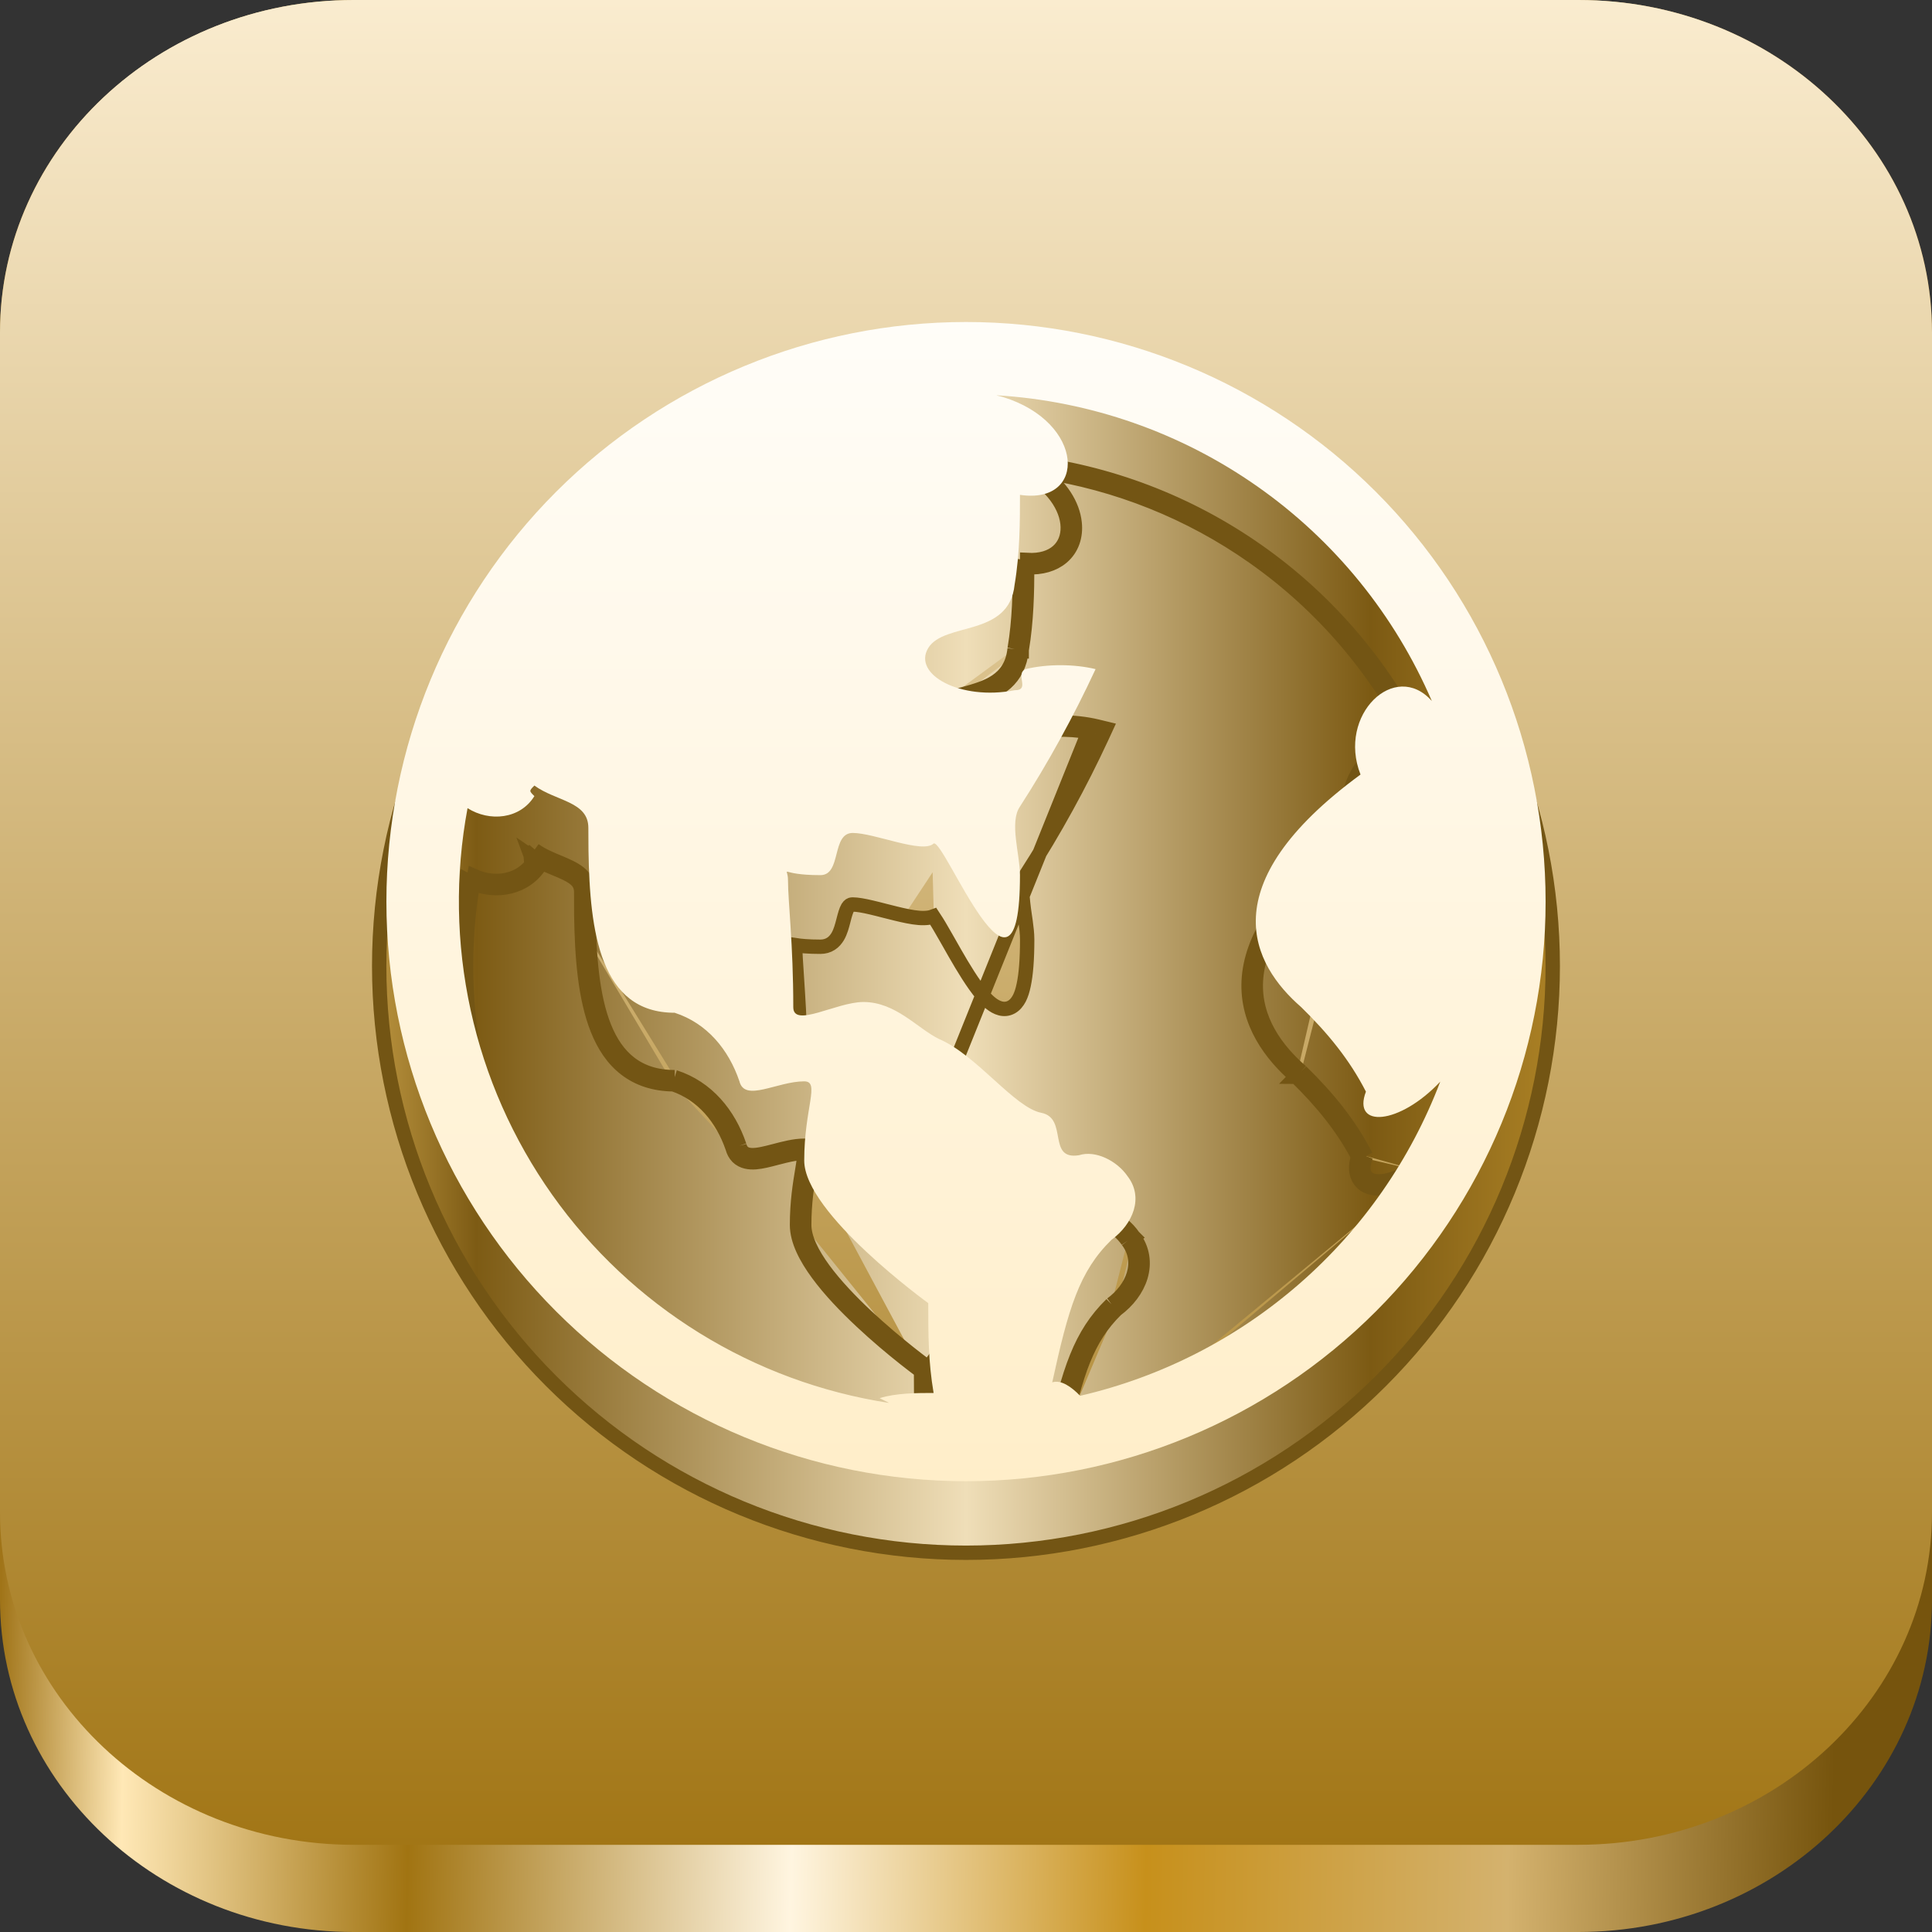 <svg width="30" height="30" viewBox="0 0 30 30" fill="none" xmlns="http://www.w3.org/2000/svg">
    <rect x="0" y="0" width="30" height="30" fill="#333333" stroke="none"/>
    <path d="M24.509 0H5.491C2.458 0 0 2.31 0 5.16V24.84C0 27.69 2.458 30 5.491 30H24.509C27.542 30 30 27.69 30 24.84V5.16C30 2.31 27.542 0 24.509 0Z" fill="url(#paint0_linear_4_537)"/>
    <path d="M24.509 0H5.491C2.458 0 0 2.31 0 5.16V23.485C0 26.335 2.458 28.646 5.491 28.646H24.509C27.542 28.646 30 26.335 30 23.485V5.16C30 2.31 27.542 0 24.509 0Z" fill="url(#paint1_linear_4_537)"/>
    <path d="M10.476 16.726C9.323 16.726 9.158 15.484 9.138 14.204L9.136 13.855C9.136 13.582 8.915 13.49 8.668 13.387C8.543 13.335 8.411 13.28 8.298 13.198M10.476 16.726L10.442 16.832C10.447 16.834 10.453 16.835 10.458 16.837M10.476 16.726C10.979 16.889 11.315 17.298 11.482 17.791M10.476 16.726V16.837C10.47 16.837 10.464 16.837 10.458 16.837M10.458 16.837C10.157 16.834 9.912 16.75 9.716 16.6C9.517 16.448 9.378 16.234 9.279 15.986C9.082 15.495 9.036 14.845 9.026 14.205L9.026 14.204L9.025 13.855L9.025 13.855C9.025 13.777 9.002 13.726 8.968 13.685C8.93 13.641 8.873 13.603 8.794 13.564C8.742 13.539 8.689 13.516 8.63 13.492C8.597 13.478 8.563 13.464 8.526 13.448C8.488 13.432 8.449 13.414 8.41 13.394M10.458 16.837C10.909 16.99 11.217 17.362 11.375 17.823M8.41 13.394L8.44 13.345L8.376 13.282C8.375 13.281 8.375 13.281 8.374 13.28C8.375 13.279 8.376 13.278 8.377 13.277L8.298 13.198M8.41 13.394C8.378 13.379 8.347 13.362 8.317 13.343C8.29 13.327 8.264 13.31 8.238 13.292C8.244 13.309 8.264 13.329 8.298 13.362C8.098 13.686 7.691 13.753 7.363 13.604C7.356 13.642 7.35 13.68 7.343 13.717M8.41 13.394L8.393 13.421C8.162 13.794 7.708 13.869 7.343 13.717M8.298 13.198C8.255 13.241 8.234 13.262 8.236 13.283L8.298 13.198ZM7.343 13.717C7.18 14.693 7.205 15.692 7.417 16.66C7.639 17.676 8.064 18.638 8.665 19.487C9.267 20.337 10.033 21.056 10.918 21.604C11.727 22.104 12.62 22.451 13.552 22.628M7.343 13.717C7.308 13.702 7.273 13.685 7.239 13.666C7.067 14.667 7.09 15.691 7.308 16.684C7.533 17.715 7.964 18.69 8.574 19.552C9.184 20.413 9.962 21.143 10.859 21.698C11.647 22.186 12.513 22.529 13.418 22.715L13.364 22.688L13.552 22.628M14.367 22.518C14.372 22.555 14.378 22.592 14.384 22.63C14.209 22.631 14.008 22.637 13.827 22.67L13.709 22.611L13.688 22.652C13.671 22.65 13.654 22.647 13.637 22.644C13.609 22.639 13.581 22.633 13.552 22.628M14.367 22.518C14.406 22.518 14.444 22.518 14.479 22.518C14.414 22.074 14.414 21.691 14.414 21.235L14.348 21.325L14.348 21.325L14.348 21.325L14.347 21.324L14.343 21.321L14.326 21.309C14.319 21.304 14.312 21.298 14.302 21.291M14.367 22.518C14.305 22.091 14.302 21.718 14.302 21.291M14.367 22.518C14.137 22.52 13.853 22.532 13.625 22.605L13.552 22.628M14.302 21.291C14.302 21.274 14.302 21.256 14.302 21.238V21.235H14.414C14.414 21.235 12.488 19.842 12.488 19.021C12.488 18.673 12.533 18.4 12.566 18.2C12.61 17.927 12.633 17.791 12.488 17.791C12.337 17.791 12.176 17.834 12.027 17.873C11.761 17.942 11.536 18.002 11.482 17.791M14.302 21.291C14.291 21.283 14.278 21.273 14.264 21.262C14.211 21.222 14.135 21.164 14.044 21.092C13.861 20.947 13.618 20.745 13.375 20.517C13.132 20.29 12.885 20.033 12.699 19.779C12.516 19.53 12.376 19.264 12.376 19.021C12.376 18.664 12.423 18.381 12.456 18.181C12.462 18.145 12.467 18.112 12.472 18.081C12.479 18.031 12.485 17.99 12.487 17.956C12.488 17.931 12.488 17.914 12.487 17.903M11.482 17.791L11.377 17.827C11.376 17.826 11.376 17.825 11.375 17.823M11.482 17.791L11.374 17.819C11.374 17.82 11.375 17.822 11.375 17.823M11.375 17.823C11.39 17.878 11.415 17.926 11.453 17.965C11.493 18.004 11.541 18.027 11.59 18.038C11.682 18.06 11.787 18.044 11.883 18.023C11.936 18.012 11.998 17.995 12.06 17.979C12.105 17.967 12.15 17.956 12.191 17.946C12.296 17.921 12.395 17.903 12.487 17.903M12.487 17.903C12.486 17.899 12.486 17.895 12.485 17.893C12.484 17.89 12.484 17.889 12.484 17.889C12.484 17.889 12.485 17.892 12.488 17.895C12.489 17.896 12.491 17.898 12.493 17.9C12.497 17.903 12.5 17.904 12.5 17.904C12.501 17.904 12.497 17.903 12.488 17.903C12.488 17.903 12.487 17.903 12.487 17.903ZM14.58 17.133C14.868 17.255 15.157 17.516 15.426 17.759C15.703 18.009 15.959 18.24 16.171 18.28C16.367 18.32 16.398 18.485 16.427 18.641C16.459 18.817 16.49 18.981 16.756 18.938M14.58 17.133L16.91 11.343C16.907 11.351 16.903 11.359 16.899 11.366C16.586 11.31 16.221 11.318 15.924 11.39C15.846 11.427 15.857 11.499 15.867 11.567C15.88 11.646 15.89 11.718 15.755 11.718C14.917 11.883 14.164 11.473 14.414 11.062M14.58 17.133L14.624 17.03C14.625 17.031 14.626 17.031 14.627 17.032M14.58 17.133L14.63 17.033C14.629 17.032 14.628 17.032 14.627 17.032M16.756 18.938C17.007 18.857 17.342 19.021 17.51 19.266M16.756 18.938L16.738 18.827C16.736 18.828 16.733 18.828 16.731 18.829M16.756 18.938L16.722 18.831C16.725 18.83 16.728 18.829 16.731 18.829M17.51 19.266C17.762 19.595 17.594 20.006 17.259 20.252M17.51 19.266L17.602 19.203C17.601 19.202 17.601 19.201 17.6 19.201M17.51 19.266L17.598 19.198C17.599 19.199 17.6 19.2 17.6 19.201M17.259 20.252C16.775 20.726 16.602 21.276 16.365 22.346C16.404 22.342 16.442 22.345 16.478 22.352M17.259 20.252L17.325 20.341C17.327 20.34 17.329 20.338 17.331 20.337M17.259 20.252L17.337 20.331C17.335 20.333 17.333 20.335 17.331 20.337M16.478 22.352C16.47 22.388 16.462 22.424 16.454 22.461C16.561 22.484 16.674 22.573 16.772 22.674M16.478 22.352C16.525 22.362 16.57 22.381 16.61 22.403C16.68 22.441 16.747 22.494 16.806 22.551M16.478 22.352C16.712 21.298 16.88 20.782 17.331 20.337M16.772 22.674C18.033 22.382 19.202 21.784 20.178 20.933C21.085 20.142 21.798 19.155 22.263 18.048C22.202 18.101 22.14 18.15 22.078 18.193M16.772 22.674L16.852 22.596C16.837 22.581 16.822 22.566 16.806 22.551M16.772 22.674L16.747 22.565C16.767 22.56 16.787 22.556 16.806 22.551M22.078 18.193C22.11 18.123 22.141 18.052 22.171 17.98C21.589 18.476 21.014 18.466 21.21 17.951M22.078 18.193C21.863 18.345 21.652 18.433 21.479 18.452C21.344 18.467 21.202 18.442 21.119 18.33C21.045 18.23 21.045 18.098 21.089 17.96M22.078 18.193C21.619 19.208 20.947 20.115 20.104 20.849C19.158 21.675 18.027 22.258 16.806 22.551M21.21 17.951C20.958 17.459 20.623 17.047 20.204 16.638M21.21 17.951L21.106 17.911C21.1 17.927 21.094 17.944 21.089 17.96M21.21 17.951L21.111 18.002C21.104 17.988 21.096 17.974 21.089 17.96M20.204 16.638C19.449 15.982 18.779 14.75 21.126 13.027M20.204 16.638L20.126 16.718C20.127 16.718 20.128 16.719 20.129 16.72M20.204 16.638L20.131 16.722C20.13 16.721 20.129 16.721 20.129 16.72M21.126 13.027C20.801 12.201 21.484 11.424 22.041 11.728C22.017 11.678 21.993 11.627 21.969 11.577M21.126 13.027L21.06 12.937C21.037 12.953 21.015 12.97 20.993 12.986M21.126 13.027L21.022 13.068C21.011 13.04 21.002 13.013 20.993 12.986M21.969 11.577C22.023 11.594 22.076 11.618 22.127 11.649C21.545 10.411 20.65 9.344 19.528 8.556C18.453 7.8 17.208 7.327 15.908 7.176C15.998 7.22 16.081 7.269 16.157 7.322M21.969 11.577C21.394 10.407 20.533 9.399 19.463 8.647C18.476 7.953 17.344 7.501 16.157 7.322M21.969 11.577C21.902 11.557 21.834 11.547 21.765 11.549C21.572 11.555 21.392 11.647 21.25 11.788C20.983 12.054 20.84 12.511 20.993 12.986M16.157 7.322C16.064 7.308 15.97 7.296 15.876 7.285C16.808 7.747 16.797 8.743 15.95 8.696C15.95 8.732 15.95 8.77 15.95 8.808M16.157 7.322C16.477 7.547 16.658 7.842 16.687 8.118C16.71 8.323 16.647 8.521 16.49 8.653C16.358 8.764 16.174 8.819 15.95 8.808M15.95 8.808C15.913 8.806 15.876 8.802 15.838 8.797C15.837 9.181 15.831 9.629 15.755 10.077M15.95 8.808C15.949 9.19 15.941 9.64 15.865 10.092M15.755 10.077C15.704 10.574 15.316 10.68 14.961 10.778C14.73 10.841 14.513 10.901 14.414 11.062M15.755 10.077L15.865 10.096C15.865 10.094 15.865 10.093 15.865 10.092M15.755 10.077L15.866 10.088C15.866 10.09 15.866 10.091 15.865 10.092M14.414 11.062L14.509 11.121C14.509 11.121 14.509 11.121 14.509 11.121M14.414 11.062L14.509 11.12C14.509 11.12 14.509 11.121 14.509 11.121M14.509 11.121C14.467 11.19 14.469 11.251 14.499 11.31C14.533 11.376 14.608 11.446 14.727 11.507C14.964 11.627 15.335 11.687 15.733 11.609L15.744 11.607H15.755C15.757 11.607 15.759 11.607 15.761 11.607M14.509 11.121C14.552 11.052 14.631 11.001 14.755 10.956C14.816 10.934 14.883 10.915 14.956 10.895C14.967 10.892 14.979 10.889 14.991 10.885C15.052 10.868 15.117 10.851 15.18 10.831C15.331 10.783 15.491 10.718 15.62 10.603C15.751 10.485 15.841 10.321 15.865 10.092M15.761 11.607C15.76 11.605 15.76 11.603 15.76 11.6C15.759 11.597 15.758 11.592 15.758 11.588C15.753 11.558 15.745 11.508 15.751 11.462C15.754 11.432 15.764 11.398 15.786 11.365C15.808 11.332 15.839 11.307 15.875 11.289L15.886 11.284L15.897 11.281C16.249 11.196 16.685 11.196 17.038 11.281L17.17 11.313L17.113 11.437C16.769 12.179 16.375 12.897 15.932 13.584L15.93 13.587L15.93 13.587C15.903 13.627 15.885 13.683 15.878 13.758C15.871 13.833 15.876 13.919 15.886 14.014C15.893 14.08 15.902 14.147 15.912 14.215C15.916 14.244 15.921 14.274 15.925 14.304C15.938 14.401 15.95 14.499 15.95 14.589C15.95 14.9 15.931 15.131 15.896 15.295C15.879 15.377 15.857 15.447 15.828 15.503C15.799 15.558 15.76 15.607 15.707 15.637C15.588 15.704 15.469 15.645 15.389 15.582C15.305 15.516 15.22 15.414 15.14 15.301C14.999 15.103 14.854 14.848 14.732 14.632C14.714 14.601 14.697 14.571 14.68 14.541C14.613 14.423 14.556 14.325 14.511 14.259C14.503 14.248 14.496 14.239 14.491 14.231C14.47 14.239 14.449 14.244 14.429 14.248C14.378 14.257 14.323 14.257 14.269 14.253C14.159 14.244 14.032 14.216 13.906 14.185C13.848 14.171 13.793 14.157 13.738 14.143C13.668 14.125 13.599 14.107 13.53 14.091C13.41 14.063 13.311 14.045 13.242 14.045C13.219 14.045 13.206 14.05 13.197 14.056C13.188 14.062 13.177 14.073 13.164 14.093C13.138 14.138 13.12 14.203 13.098 14.289L13.096 14.297C13.076 14.373 13.052 14.469 13.007 14.544C12.982 14.585 12.949 14.626 12.903 14.655C12.855 14.686 12.8 14.701 12.739 14.701C12.555 14.701 12.431 14.689 12.347 14.676C12.348 14.792 12.358 14.948 12.372 15.152C12.377 15.229 12.383 15.312 12.388 15.402C12.409 15.732 12.43 16.145 12.43 16.64C12.43 16.646 12.43 16.651 12.43 16.653M15.761 11.607C15.762 11.62 15.763 11.627 15.762 11.632C15.762 11.637 15.762 11.632 15.767 11.622C15.774 11.61 15.782 11.606 15.785 11.604M15.761 11.607C15.775 11.607 15.782 11.605 15.785 11.604M20.993 12.986C19.859 13.835 19.424 14.584 19.39 15.227C19.357 15.882 19.742 16.383 20.129 16.72M20.129 16.72C20.528 17.111 20.847 17.501 21.089 17.96M17.331 20.337C17.512 20.203 17.652 20.022 17.712 19.822C17.773 19.617 17.748 19.395 17.6 19.201M17.6 19.201C17.504 19.061 17.363 18.947 17.21 18.878C17.06 18.81 16.888 18.781 16.731 18.829M16.731 18.829C16.633 18.843 16.606 18.819 16.595 18.807C16.573 18.782 16.558 18.737 16.542 18.651C16.54 18.641 16.538 18.632 16.537 18.622C16.524 18.551 16.507 18.459 16.469 18.381C16.42 18.282 16.336 18.2 16.193 18.171L16.192 18.171C16.113 18.156 16.015 18.103 15.895 18.013C15.777 17.925 15.65 17.811 15.513 17.687L15.493 17.669C15.231 17.432 14.932 17.161 14.627 17.032M14.627 17.032C14.553 16.995 14.476 16.944 14.391 16.883C14.369 16.868 14.347 16.852 14.324 16.835C14.259 16.788 14.189 16.738 14.117 16.691C13.922 16.564 13.69 16.448 13.407 16.448C13.287 16.448 13.155 16.477 13.031 16.511C12.968 16.528 12.906 16.547 12.846 16.565L12.833 16.569C12.778 16.586 12.725 16.602 12.676 16.616C12.563 16.647 12.487 16.66 12.442 16.655C12.437 16.655 12.433 16.654 12.43 16.653M12.43 16.653C12.427 16.652 12.425 16.652 12.425 16.652C12.425 16.652 12.427 16.652 12.429 16.654C12.431 16.657 12.432 16.659 12.432 16.659C12.432 16.659 12.431 16.657 12.43 16.653ZM15.785 11.604C15.786 11.604 15.786 11.604 15.786 11.604L15.785 11.604ZM21.443 8.557C19.734 6.848 17.416 5.888 15 5.888C12.584 5.888 10.266 6.848 8.557 8.557C6.848 10.266 5.888 12.584 5.888 15C5.888 17.416 6.848 19.734 8.557 21.443C10.266 23.152 12.584 24.111 15 24.111C17.416 24.111 19.734 23.152 21.443 21.443C23.152 19.734 24.111 17.416 24.111 15C24.111 12.584 23.152 10.266 21.443 8.557Z" fill="url(#paint2_linear_4_537)" stroke="#735514" stroke-width="0.223"/>
    <path d="M15 5C17.387 5 19.676 5.948 21.364 7.636C23.052 9.324 24 11.613 24 14C24 16.387 23.052 18.676 21.364 20.364C19.676 22.052 17.387 23 15 23C12.613 23 10.324 22.052 8.636 20.364C6.948 18.676 6 16.387 6 14C6 11.613 6.948 9.324 8.636 7.636C10.324 5.948 12.613 5 15 5ZM8.298 12.198C8.215 12.281 8.215 12.281 8.298 12.362C8.077 12.721 7.601 12.765 7.26 12.549C7.066 13.586 7.082 14.652 7.308 15.684C7.533 16.715 7.964 17.69 8.574 18.552C9.184 19.413 9.962 20.143 10.859 20.698C11.757 21.254 12.758 21.623 13.801 21.784L13.794 21.778L13.659 21.711C13.912 21.63 14.247 21.63 14.497 21.63C14.414 21.137 14.414 20.729 14.414 20.235C14.414 20.235 12.488 18.842 12.488 18.021C12.488 17.2 12.739 16.791 12.488 16.791C12.068 16.791 11.565 17.12 11.482 16.791C11.315 16.298 10.979 15.889 10.476 15.726C9.323 15.726 9.158 14.484 9.138 13.204L9.136 12.855C9.136 12.443 8.634 12.443 8.298 12.198ZM15.476 6.14L15.573 6.165C16.848 6.555 16.886 7.842 15.838 7.684C15.838 8.093 15.838 8.584 15.755 9.077C15.671 9.898 14.665 9.653 14.414 10.062C14.164 10.473 14.917 10.883 15.755 10.718C16.006 10.718 15.755 10.471 15.924 10.39C16.258 10.309 16.676 10.309 17.012 10.39C16.67 11.127 16.278 11.841 15.838 12.524C15.669 12.769 15.838 13.262 15.838 13.589C15.838 16.052 14.665 13.016 14.497 13.098C14.329 13.262 13.577 12.934 13.242 12.934C12.906 12.934 13.073 13.589 12.739 13.589C12.068 13.589 12.236 13.425 12.236 13.67C12.236 13.999 12.318 14.656 12.318 15.64C12.318 15.969 12.989 15.559 13.407 15.559C13.91 15.559 14.245 15.969 14.58 16.133C15.165 16.381 15.753 17.201 16.171 17.28C16.59 17.365 16.254 18.02 16.756 17.938C17.007 17.857 17.342 18.021 17.51 18.266C17.762 18.595 17.594 19.006 17.259 19.252C16.757 19.743 16.59 20.317 16.339 21.465C16.476 21.421 16.638 21.535 16.772 21.674C18.033 21.382 19.202 20.784 20.178 19.933C21.153 19.083 21.904 18.005 22.364 16.796C21.727 17.472 20.992 17.523 21.21 16.951C20.958 16.459 20.623 16.047 20.204 15.638C19.449 14.982 18.779 13.75 21.126 12.027C20.762 11.102 21.662 10.238 22.234 10.886C21.657 9.547 20.721 8.394 19.528 7.556C18.335 6.717 16.932 6.227 15.477 6.138L15.476 6.14Z" fill="url(#paint3_linear_4_537)"/>
    <defs>
        <linearGradient id="paint0_linear_4_537" x1="28.5" y1="26.453" x2="0" y2="25.942" gradientUnits="userSpaceOnUse">
            <stop stop-color="#76540D"/>
            <stop offset="0.177" stop-color="#D4B26E"/>
            <stop offset="0.374" stop-color="#C7901B"/>
            <stop offset="0.567" stop-color="#FFF5E0"/>
            <stop offset="0.776" stop-color="#A17412"/>
            <stop offset="0.932" stop-color="#FFE8B6"/>
            <stop offset="1" stop-color="#A07418"/>
        </linearGradient>
        <linearGradient id="paint1_linear_4_537" x1="15" y1="28.646" x2="15" y2="0" gradientUnits="userSpaceOnUse">
            <stop stop-color="#A27616"/>
            <stop offset="1" stop-color="#FAECCF"/>
        </linearGradient>
        <linearGradient id="paint2_linear_4_537" x1="24" y1="15.579" x2="6" y2="15.579" gradientUnits="userSpaceOnUse">
            <stop stop-color="#A97F24"/>
            <stop offset="0.151" stop-color="#7C5A13"/>
            <stop offset="0.5" stop-color="#EFDEB8"/>
            <stop offset="0.922" stop-color="#7D5B14"/>
            <stop offset="1" stop-color="#B38D3A"/>
        </linearGradient>
        <linearGradient id="paint3_linear_4_537" x1="14.995" y1="23" x2="14.995" y2="5" gradientUnits="userSpaceOnUse">
            <stop stop-color="#FFEEC9"/>
            <stop offset="1" stop-color="#FFFDF8"/>
        </linearGradient>
    </defs>
</svg>
